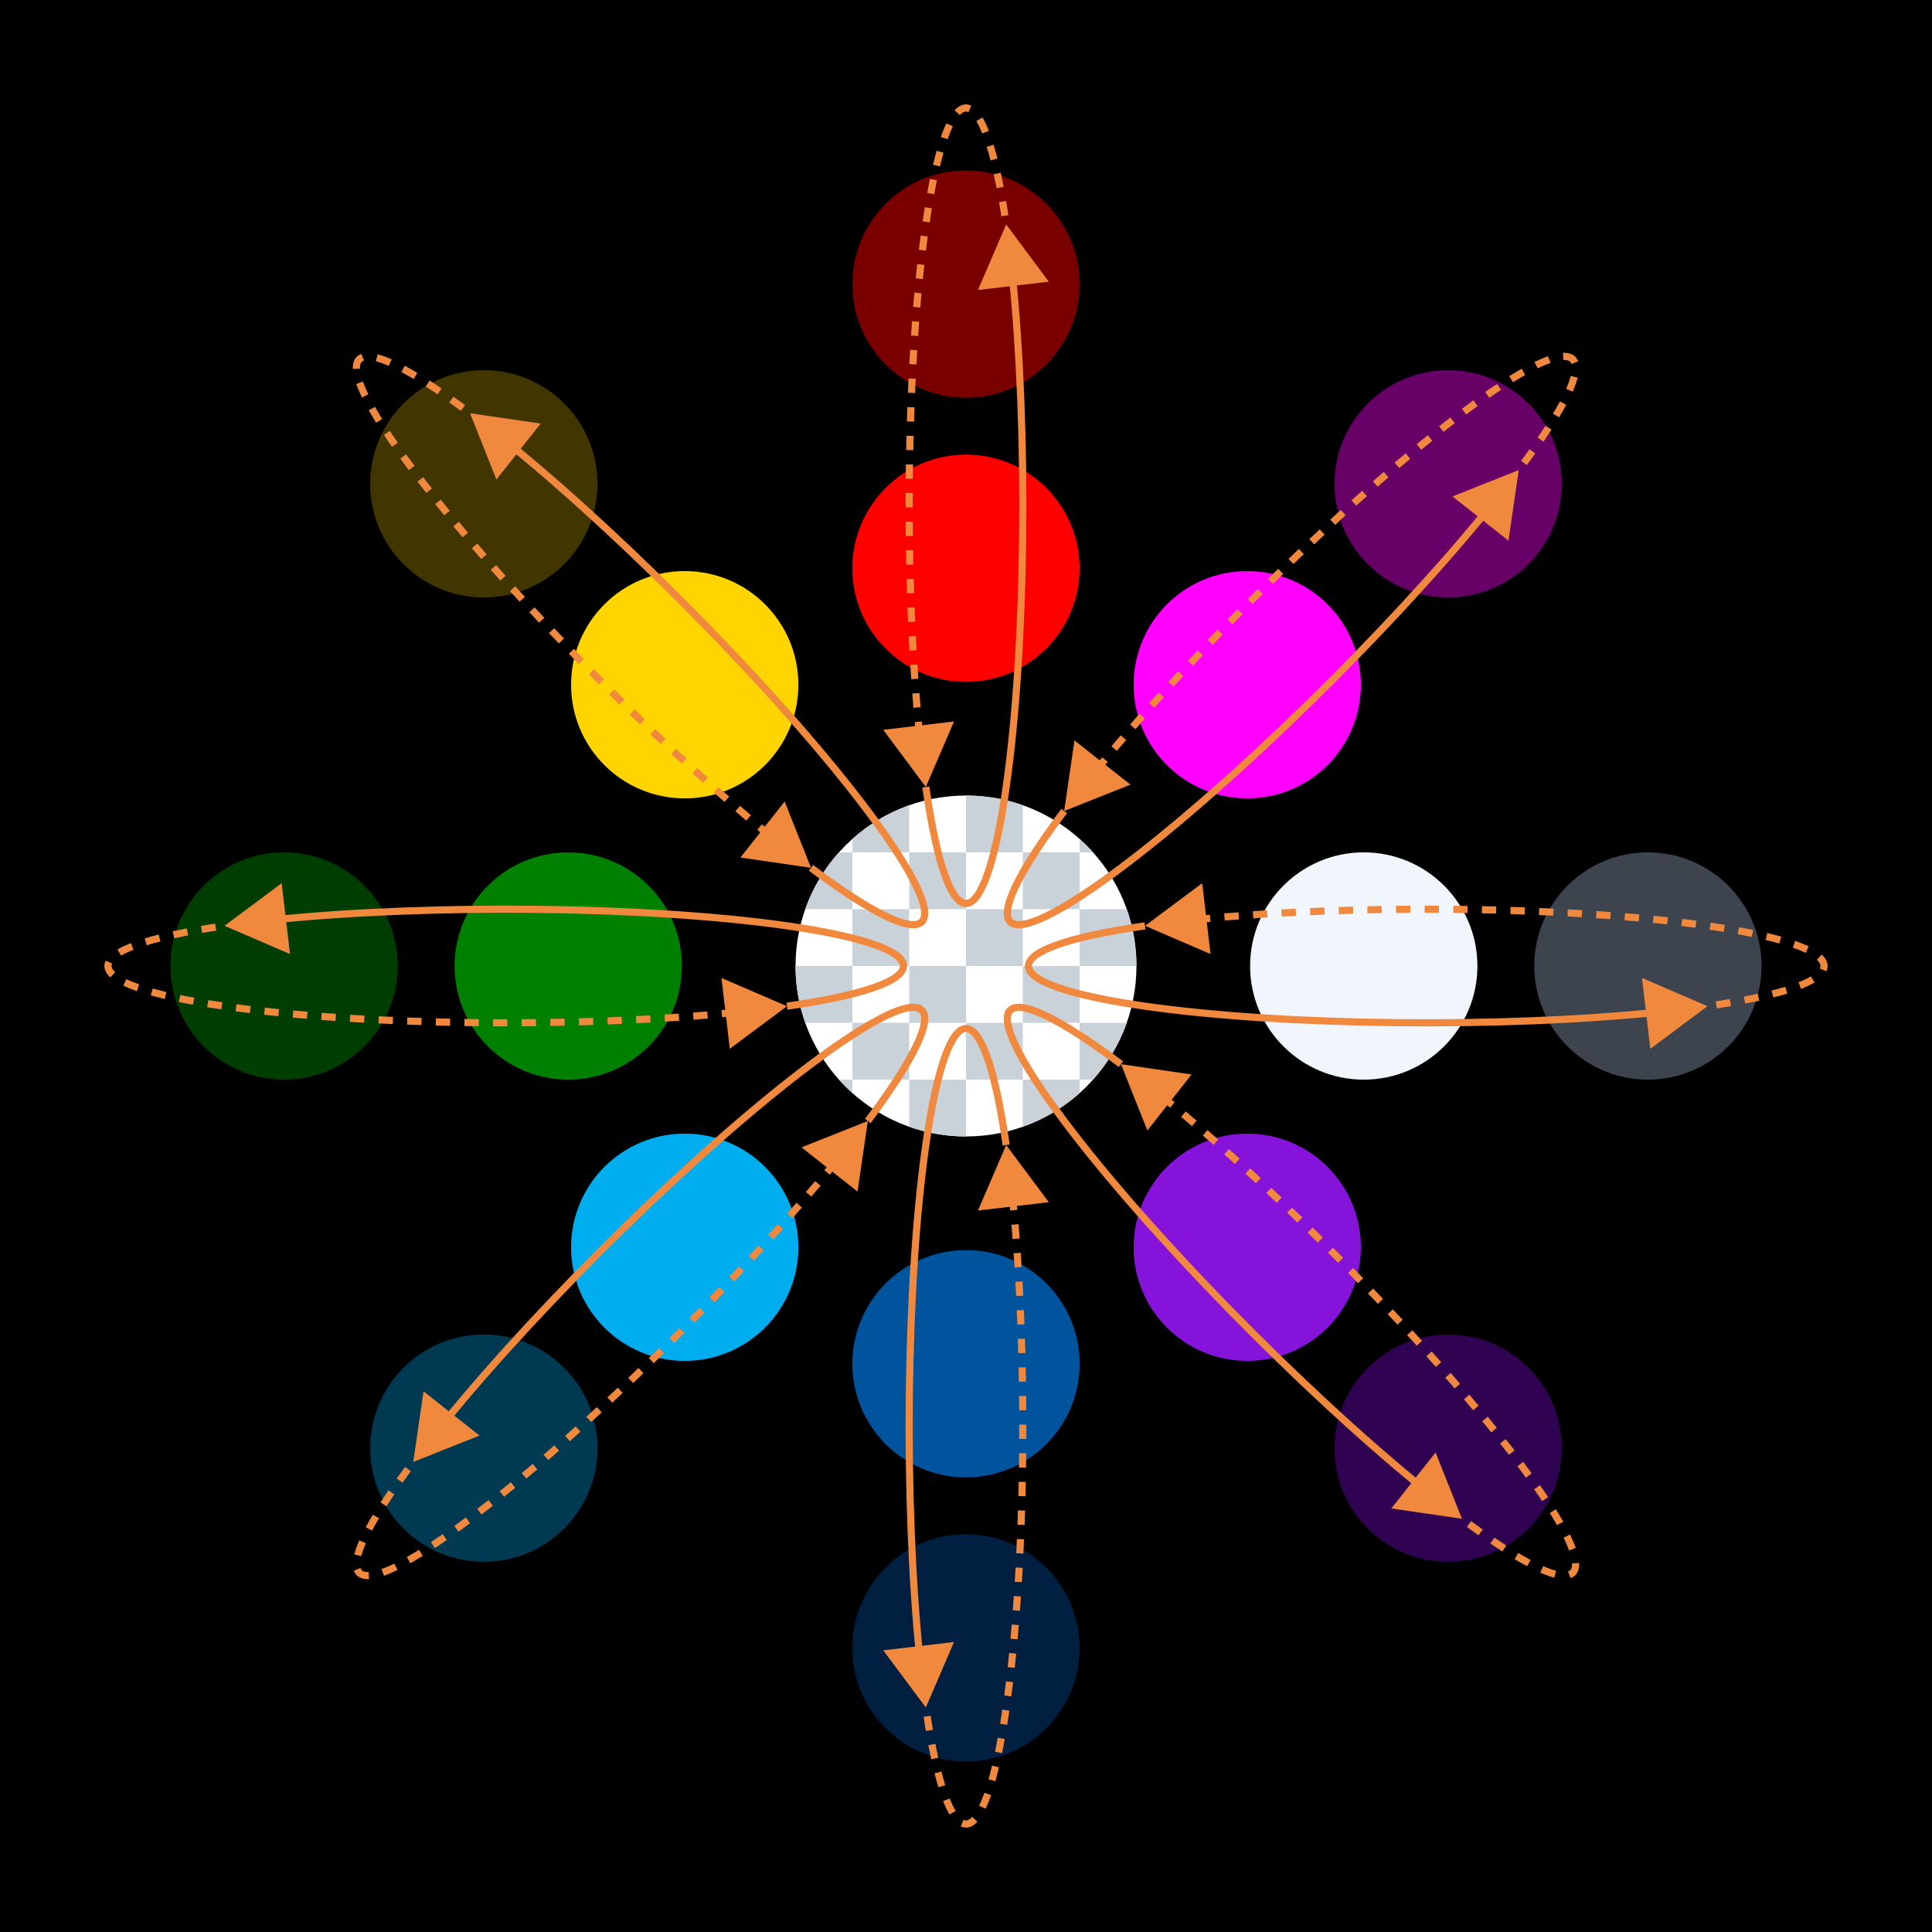 <?xml version="1.0" encoding="UTF-8"?><svg id="b" xmlns="http://www.w3.org/2000/svg" viewBox="0 0 1080 1080"><defs><style>.c{fill:#00549e;}.d{fill:#7a0000;}.e{fill:#ffd400;}.f{fill:#f0f;}.g{stroke-dasharray:8 8;}.g,.h{fill:none;stroke:#f0883e;stroke-miterlimit:10;stroke-width:4px;}.i{fill:#00aeef;}.j{fill:#8613d9;}.k{fill:#fff;}.l{fill:green;}.m{fill:#3d444d;}.n{fill:#413500;}.o{fill:red;}.p{fill:#001f41;}.q{fill:#300352;}.r{fill:#f0f6fc;}.s{fill:#003d00;}.t{fill:#c9d1d9;}.u{fill:#f0883e;}.v{fill:#003a52;}.w{fill:#670067;}</style></defs><rect x="0" y="0" width="1080" height="1080"/><circle class="o" cx="540" cy="317.65" r="63.53"/><circle class="d" cx="540" cy="158.82" r="63.53"/><circle class="c" cx="540" cy="762.35" r="63.53"/><circle class="p" cx="540" cy="921.18" r="63.53"/><circle class="r" cx="762.35" cy="540" r="63.53"/><circle class="m" cx="921.18" cy="540" r="63.53"/><circle class="l" cx="317.65" cy="540" r="63.53"/><circle class="s" cx="158.82" cy="540" r="63.53"/><circle class="f" cx="697.23" cy="382.77" r="63.53"/><circle class="w" cx="809.53" cy="270.47" r="63.53"/><circle class="i" cx="382.77" cy="697.23" r="63.53"/><circle class="v" cx="270.47" cy="809.53" r="63.53"/><circle class="j" cx="697.23" cy="697.23" r="63.53"/><circle class="q" cx="809.53" cy="809.53" r="63.53"/><circle class="e" cx="382.77" cy="382.77" r="63.53"/><circle class="n" cx="270.47" cy="270.47" r="63.53"/><circle class="k" cx="540" cy="540" r="95.29"/><rect class="t" x="571.76" y="476.47" width="31.76" height="31.76"/><rect class="t" x="508.24" y="476.47" width="31.76" height="31.76"/><rect class="t" x="571.76" y="540" width="31.76" height="31.76"/><rect class="t" x="540" y="508.24" width="31.76" height="31.76"/><rect class="t" x="508.24" y="540" width="31.76" height="31.76"/><rect class="t" x="476.47" y="508.24" width="31.76" height="31.76"/><rect class="t" x="540" y="571.76" width="31.76" height="31.76"/><rect class="t" x="476.47" y="571.76" width="31.76" height="31.76"/><path class="t" d="M571.76,476.47v-26.32c-9.94-3.51-20.62-5.44-31.76-5.44v31.76h31.76Z"/><path class="t" d="M508.24,476.47v-26.32c-11.84,4.19-22.6,10.63-31.76,18.84v7.48h31.76Z"/><path class="t" d="M611.01,476.47c-2.35-2.63-4.85-5.13-7.48-7.48v7.48h7.48Z"/><path class="t" d="M476.47,476.47h-7.48c-8.21,9.17-14.66,19.93-18.84,31.76h26.32v-31.76Z"/><path class="t" d="M603.53,540h31.76c0-11.14-1.93-21.83-5.44-31.76h-26.32v31.76Z"/><path class="t" d="M476.47,540h-31.76c0,11.14,1.93,21.83,5.44,31.76h26.32v-31.76Z"/><path class="t" d="M571.76,603.53v26.32c11.84-4.19,22.6-10.63,31.76-18.84v-7.48h-31.76Z"/><path class="t" d="M508.24,603.53v26.32c9.94,3.51,20.62,5.44,31.76,5.44v-31.76h-31.76Z"/><path class="t" d="M603.53,603.53h7.48c8.21-9.17,14.66-19.93,18.84-31.76h-26.32v31.76Z"/><path class="t" d="M468.99,603.53c2.35,2.63,4.85,5.13,7.48,7.48v-7.48h-7.48Z"/><path class="h" d="M565.91,153.97c8.83,86.83,7.68,208.09-3.44,285.96-12.4,86.83-32.52,86.83-44.92,0"/><polygon class="u" points="546.68 162.11 562.46 125.48 586.3 157.46 546.68 162.11"/><path class="g" d="M514.09,411.44c-8.83-86.83-7.68-208.09,3.44-285.96,12.4-86.83,32.52-86.83,44.92,0"/><polygon class="u" points="533.32 403.3 517.54 439.93 493.7 407.96 533.32 403.3"/><path class="h" d="M514.09,926.03c-8.83-86.83-7.68-208.09,3.44-285.96,12.4-86.83,32.52-86.83,44.92,0"/><polygon class="u" points="533.32 917.89 517.54 954.52 493.7 922.54 533.32 917.89"/><path class="g" d="M565.91,668.56c8.83,86.83,7.68,208.09-3.44,285.96-12.4,86.83-32.52,86.83-44.92,0"/><polygon class="u" points="546.68 676.7 562.46 640.07 586.3 672.04 546.68 676.7"/><path class="h" d="M153.97,514.09c86.83-8.83,208.09-7.68,285.96,3.44,86.83,12.41,86.83,32.52,0,44.92"/><polygon class="u" points="162.11 533.32 125.48 517.54 157.46 493.7 162.11 533.32"/><path class="g" d="M411.44,565.91c-86.83,8.83-208.09,7.68-285.96-3.44-86.83-12.41-86.83-32.52,0-44.92"/><polygon class="u" points="403.3 546.68 439.93 562.46 407.96 586.3 403.3 546.68"/><path class="h" d="M926.03,565.91c-86.83,8.83-208.09,7.68-285.96-3.44-86.83-12.41-86.83-32.52,0-44.92"/><polygon class="u" points="917.89 546.68 954.52 562.46 922.54 586.3 917.89 546.68"/><path class="g" d="M668.56,514.09c86.83-8.83,208.09-7.68,285.96,3.44,86.83,12.41,86.83,32.52,0,44.92"/><polygon class="u" points="676.7 533.32 640.07 517.54 672.04 493.7 676.7 533.32"/><path class="h" d="M285.36,248.72c67.64,55.15,152.57,141.71,199.77,204.64,52.63,70.17,38.41,84.39-31.76,31.76"/><polygon class="u" points="277.51 268.07 262.77 231.01 302.24 236.76 277.51 268.07"/><path class="g" d="M430.77,467.41c-67.64-55.15-152.57-141.71-199.77-204.64-52.63-70.17-38.41-84.39,31.76-31.76"/><polygon class="u" points="438.62 448.06 453.36 485.12 413.89 479.37 438.62 448.06"/><path class="h" d="M794.64,831.28c-67.64-55.15-152.57-141.71-199.77-204.64-52.63-70.17-38.41-84.39,31.76-31.76"/><polygon class="u" points="802.49 811.93 817.23 848.99 777.76 843.24 802.49 811.93"/><path class="g" d="M649.23,612.59c67.64,55.15,152.57,141.71,199.77,204.64,52.63,70.17,38.41,84.39-31.76,31.76"/><polygon class="u" points="641.38 631.94 626.64 594.88 666.11 600.63 641.38 631.94"/><path class="h" d="M248.72,794.64c55.15-67.64,141.71-152.57,204.64-199.77,70.17-52.63,84.39-38.41,31.76,31.76"/><polygon class="u" points="268.07 802.49 231.01 817.23 236.76 777.76 268.07 802.49"/><path class="g" d="M467.41,649.23c-55.15,67.64-141.71,152.57-204.64,199.77-70.17,52.63-84.39,38.41-31.76-31.76"/><polygon class="u" points="448.06 641.38 485.12 626.64 479.37 666.11 448.06 641.38"/><path class="h" d="M831.28,285.36c-55.15,67.64-141.71,152.57-204.64,199.77-70.17,52.63-84.39,38.41-31.76-31.76"/><polygon class="u" points="811.93 277.51 848.99 262.77 843.24 302.24 811.93 277.51"/><path class="g" d="M612.59,430.77c55.15-67.64,141.71-152.57,204.64-199.77,70.17-52.63,84.39-38.41,31.76,31.76"/><polygon class="u" points="631.94 438.62 594.88 453.36 600.63 413.89 631.94 438.62"/></svg>